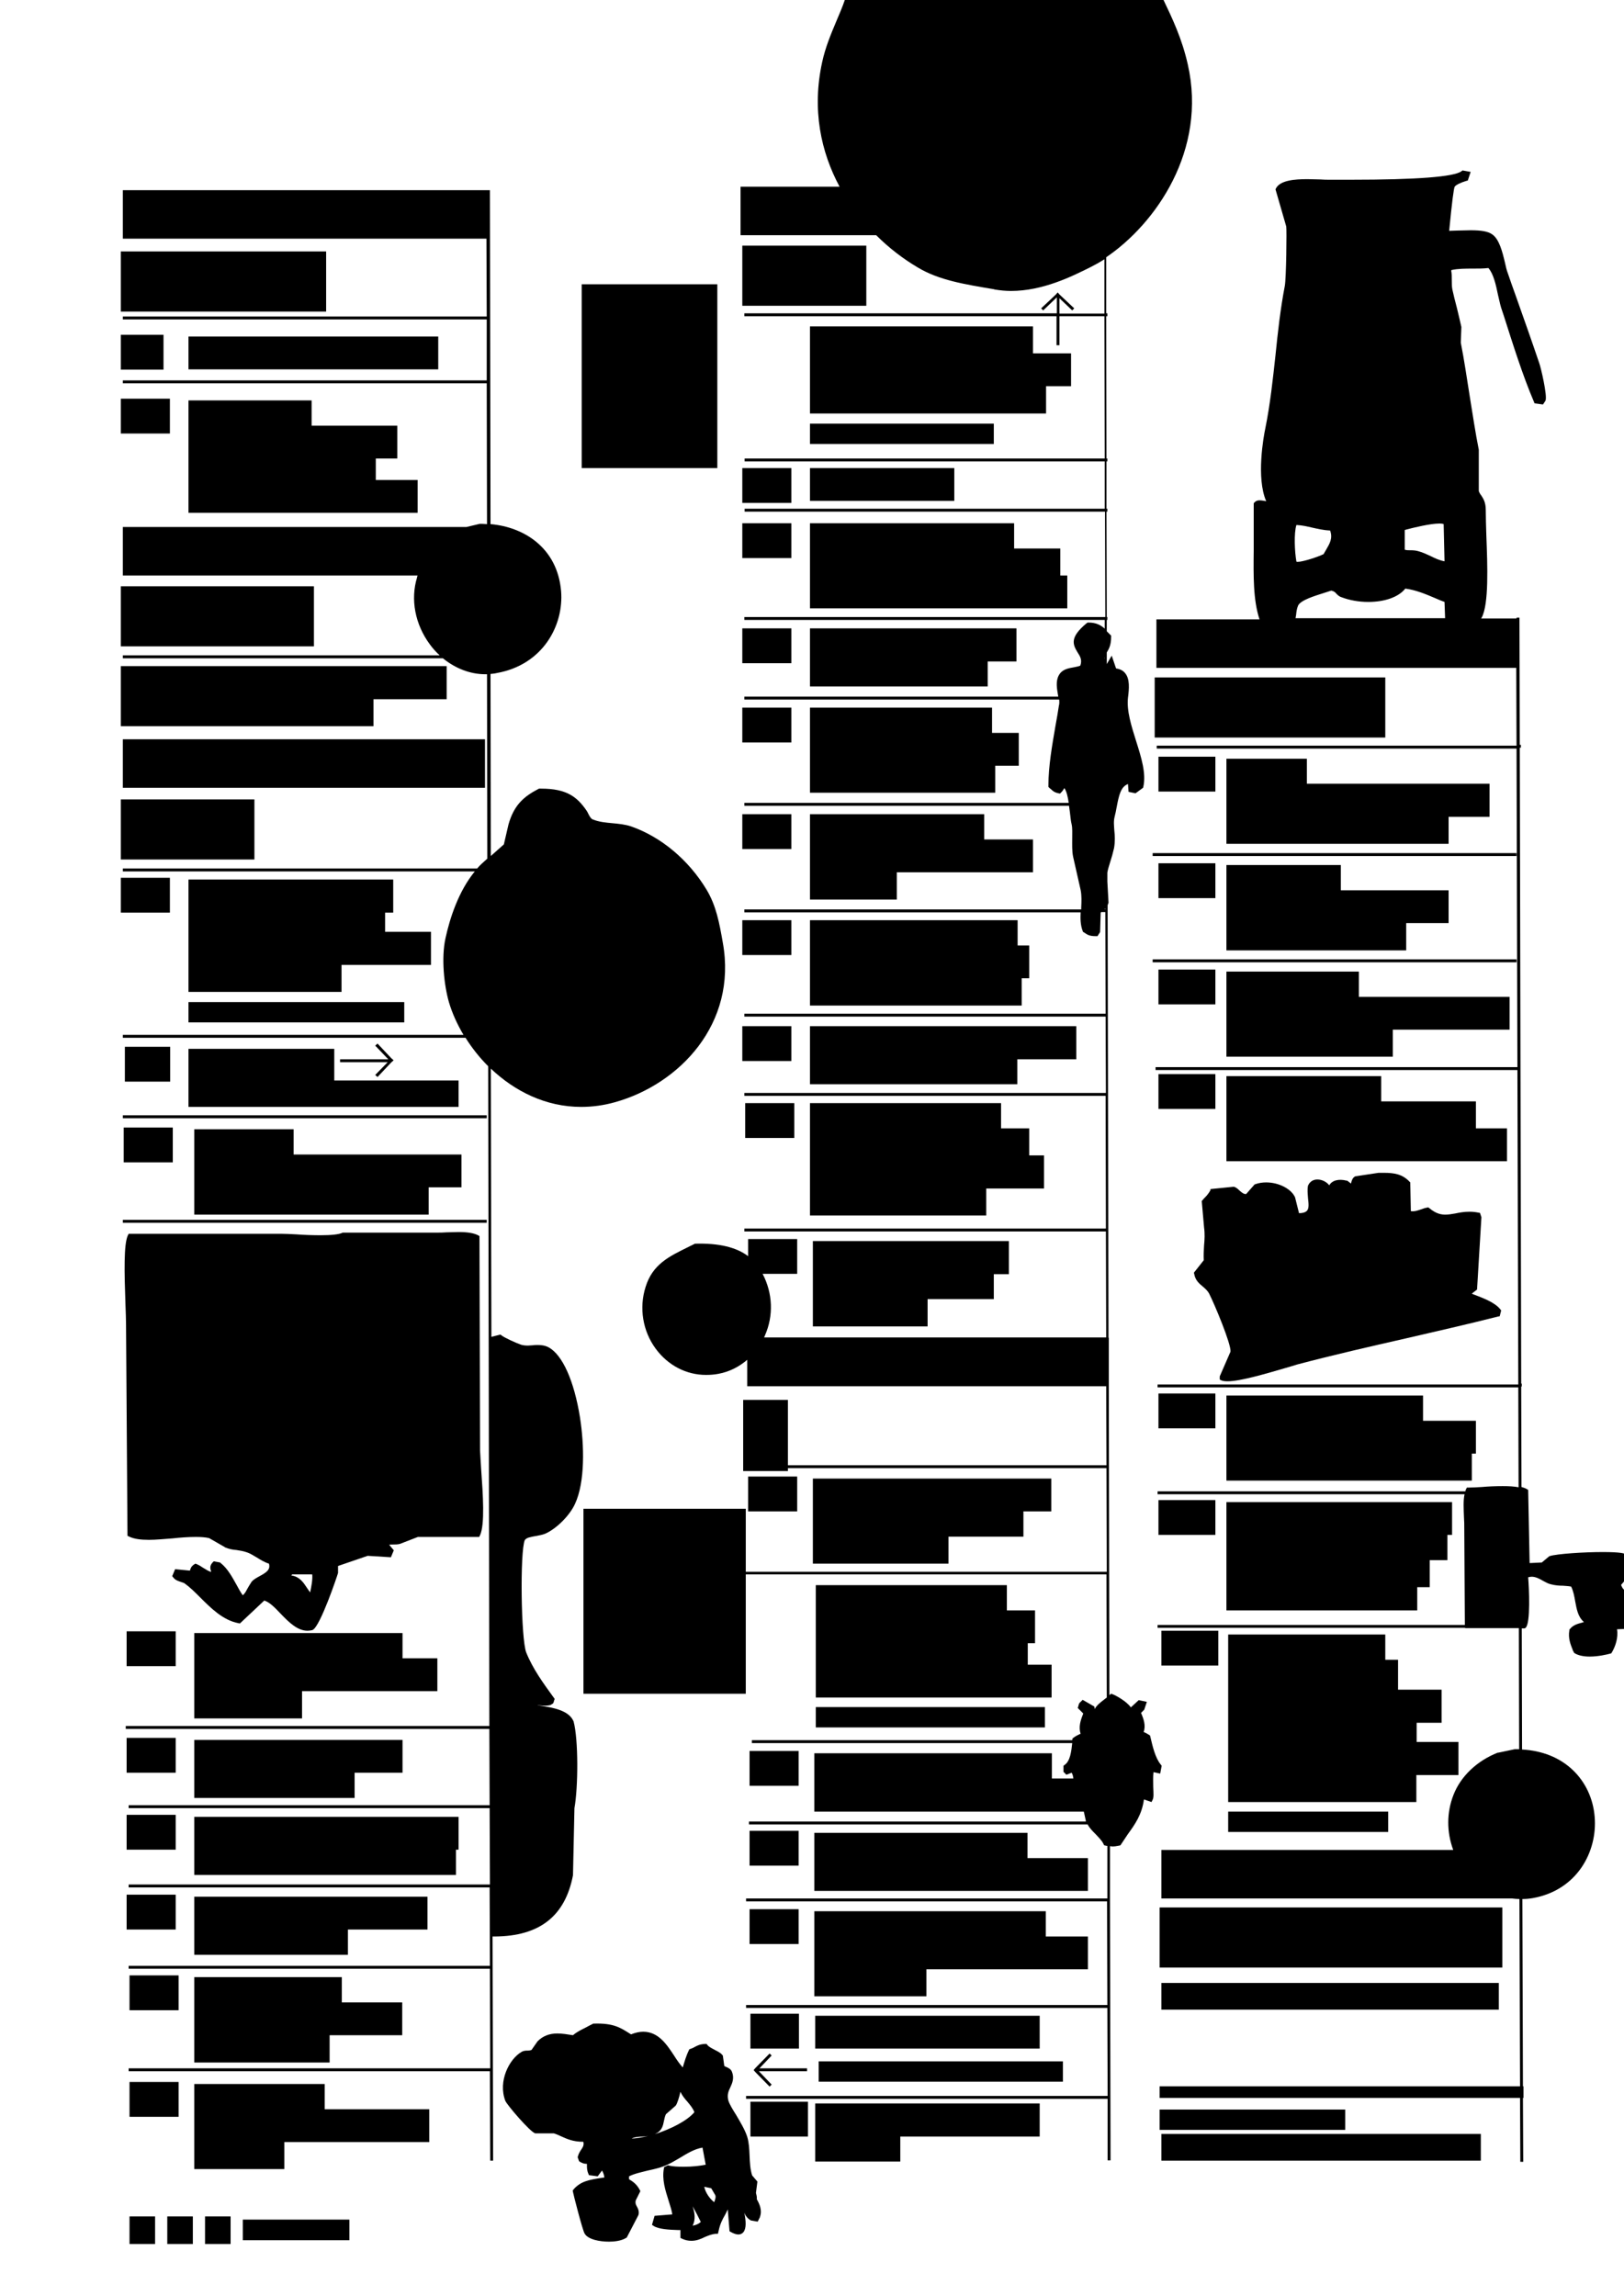 <?xml version="1.0" encoding="utf-8"?>
<!-- Generator: Adobe Illustrator 18.1.1, SVG Export Plug-In . SVG Version: 6.00 Build 0)  -->
<!DOCTYPE svg PUBLIC "-//W3C//DTD SVG 1.1//EN" "http://www.w3.org/Graphics/SVG/1.1/DTD/svg11.dtd">
<svg version="1.1" id="WiredTOC_xA0_Image_1_" xmlns="http://www.w3.org/2000/svg" xmlns:xlink="http://www.w3.org/1999/xlink"
	 x="0px" y="0px" viewBox="0 0 559.2 790.6" enable-background="new 0 0 559.2 790.6" xml:space="preserve">
<g>
	<path d="M43.9,528.9l0.6,0.3c1.7,0.8,3.9,1.1,6.8,1.1c2.5,0,5.3-0.3,8.1-0.5c2.7-0.3,5.5-0.5,8-0.5c1.8,0,3.3,0.1,4.6,0.4l5.4,3.1
		l0.1,0.1c1.5,0.6,2.6,0.8,3.9,0.9c1.1,0.2,2.2,0.3,3.6,0.8c1,0.3,2.1,1,3.3,1.7c1.3,0.8,2.7,1.7,4.3,2.2l0.1,0.4
		c0.3,1.8-1.1,2.7-3.3,3.9c-1.1,0.6-2.2,1.2-2.8,2c-0.6,0.9-1,1.6-1.4,2.3c-0.5,0.9-0.8,1.6-1.6,2.3h0c-0.8-1.1-1.5-2.4-2.2-3.7
		c-1.5-2.7-3.1-5.6-5.4-7.4l-0.2-0.2l-2.2-0.4l-0.4,0.4c-1.1,1.2-0.8,2.2-0.5,3.1c0,0,0,0.1,0,0.1c-0.6,0-1.8-0.8-2.8-1.4
		c-0.7-0.5-1.4-0.9-2.1-1.2l-0.5-0.2l-0.5,0.3c-0.9,0.6-1.2,1.3-1.4,2.1l-5.1-0.5l-1,2.4l0.4,0.5c0.7,0.9,1.7,1.2,2.6,1.5
		c0.5,0.2,1.1,0.3,1.4,0.6c1.8,1.3,3.5,3,5.3,4.8c3.6,3.6,7.8,7.8,13.1,8.8l0.5,0.1l8.4-7.9c1.9,0.6,3.7,2.5,5.7,4.6
		c2.8,2.9,5.7,5.8,9.2,5.8c0.5,0,1.1-0.1,1.6-0.2l0.2-0.1c2.6-1.3,8.4-18.5,8.7-19.6l0-2.4l10.2-3.5l8,0.5l1-2.4L134,532
		c0.4-0.1,0.8-0.1,1.4-0.1c0.7,0,1.5,0,2.3-0.2l6.2-2.4h21.1l0.3-0.6c1.7-3.7,1-14.1,0.4-22.4c-0.2-2.8-0.3-5.3-0.4-6.8l-0.2-73.8
		l-0.5-0.3c-1.4-0.7-3.4-1.1-6.6-1.1c-1.4,0-2.8,0.1-4.2,0.1c-1.2,0.1-2.4,0.1-3.4,0.1h-32.4l-0.2,0.1c-1.1,0.5-3.6,0.8-7.4,0.8
		c-2.7,0-5.7-0.1-8.3-0.3c-2.1-0.1-3.9-0.2-5.3-0.2H44.3l-0.3,0.6c-1.4,3.1-1.2,12.5-0.8,23.7c0.1,2.8,0.2,5.2,0.2,6.8L43.9,528.9z
		 M100.6,542.2h6.9c0.2,1.8-0.3,4.2-0.7,6.2c-0.4-0.5-0.8-1.1-1.2-1.7c-1.1-1.7-2.4-3.6-5-4.1l-0.3,0L100.6,542.2z"/>
	<path d="M561.2,550.1l-0.1-0.2c-0.4-0.9-1-1.5-1.5-2c-0.6-0.6-1.1-1.1-1.4-2.1c2.8-2.9,3.4-6.1,1.8-10.1l-0.1-0.3l-0.3-0.2
		c-0.3-0.2-1.4-0.7-7.7-0.7c-6.4,0-15.8,0.6-18.3,1.4l-0.2,0.1l-2.5,2.1l-4.2,0.2l-0.5-25.2l-0.5-0.3c-0.5-0.3-1.1-0.5-1.8-0.7
		l-0.1-34.6h0.2v-1h-0.2l-0.5-219h0.4v-1h-0.4l-0.1-43.8l-1,0l0,0.3H510l0.2-0.3c2.5-4.7,2-17.8,1.6-28.3c-0.1-3.2-0.2-6.3-0.2-8.7
		c0-2.7-0.8-3.9-1.5-5c-0.4-0.5-0.7-1-0.9-1.6v-14l0-0.2c-1.2-6-2.1-12.2-3.1-18.3c-1-6.2-1.9-12.6-3.1-18.6l0.2-5.3l0-0.1
		c-0.4-1.9-1-4.2-1.5-6.4c-0.6-2.3-1.2-4.6-1.6-6.5c-0.2-1-0.2-2.2-0.2-3.3c0-1.1,0-2.2-0.2-3.2l0.1-0.2c2.2-0.5,4.8-0.5,7.4-0.5
		c1.9,0,3.7,0,5.3-0.2c1.7,1.9,2.6,5.7,3.3,9.2c0.4,1.6,0.7,3.2,1.1,4.5l0.9,2.7c3.1,9.7,6.5,20.6,10.4,29.7l0.2,0.5l2.9,0.4
		l0.8-1.2l0.1-0.2c0.6-1.8-1.6-11.3-2.2-12.9c-2.5-7.4-5.4-15.6-8.2-23.5c-0.9-2.5-1.8-5-2.6-7.4c-0.4-1-0.7-2.3-1-3.7
		c-0.9-3.8-2-8.1-4.4-9.7c-1.4-1-3.7-1.4-7.4-1.4c-1.5,0-3.1,0.1-4.6,0.1c-1,0-2,0.1-2.8,0.1c1-10.3,1.6-14.7,1.9-15.2
		c0.4-0.6,2-1.4,4-2l0.5-0.1l1-3l-2.8-0.5l-0.4,0.3c-2.6,1.9-15.4,2.9-38.1,2.9l-7.2,0c-1,0-2.1,0-3.3-0.1c-1.4,0-2.9-0.1-4.4-0.1
		c-4.5,0-9.3,0.4-10.8,3.1l-0.2,0.4l3.7,12.8c0.2,1.1,0,18-0.5,20.5c-1.5,7.8-2.4,15.9-3.2,23.8c-0.9,8.2-1.8,16.8-3.5,25.2
		c-0.6,2.8-3.2,17.1,0.3,25.1c-0.2,0-0.4-0.1-0.6-0.1c-0.6-0.1-1.2-0.2-1.7-0.2c-0.8,0-1.4,0.3-1.8,0.8l-0.2,0.2v10.4
		c0,1.9,0,3.9,0,5.8c-0.1,8.8-0.2,17.2,2,23.8h-35.5v16.7h123.9l0.1,26.8H398.3v1h123.9l0.3,109.7H397.9v1h124.6l0.3,108.3H398.6v1
		h124.2l0.1,34.4c-1.5-0.3-3.3-0.4-5.5-0.4c-2.4,0-4.9,0.1-7.1,0.3c-1.7,0.1-3.3,0.2-4.6,0.2l-0.6,0l-0.3,0.6
		c-0.1,0.2-0.2,0.4-0.2,0.7h-106v1h105.7c-0.5,2.2-0.3,5.1-0.2,8c0.1,1.3,0.1,2.6,0.1,3.7l0.2,33.3H398.6v1h105.9l0,0.1H523
		l0.1,41.7c-0.3,0-0.6,0-0.8,0c-0.2,0-0.5,0-0.7,0l-5.7,1.2l-0.2,0c-7.1,2.8-12.7,8.1-15.2,14.5c-2.4,6.1-2.4,12.8-0.1,19H399.9
		v16.7h120.7c0.9,0.1,1.7,0.2,2.6,0.2l0.2,64.5H399.3v4h124.1l0.1,22l1,0l-0.1-22h0.2v-4h-0.2l-0.2-64.5c1.2,0,2.3-0.1,3.5-0.3
		c15.4-2.7,22.4-16.1,21.4-28c-0.5-6.3-3.2-12-7.5-16.1c-4.5-4.3-10.5-6.7-17.5-7.1l-0.1-41.7h1l0.3-0.2c1.8-1.4,1.2-14,0.9-17.4
		c0.4-0.1,0.8-0.2,1.2-0.2c1.4,0,2.7,0.7,3.9,1.4c0.9,0.5,1.8,1,2.7,1.2c1.5,0.4,3,0.5,4.2,0.5c1,0.1,1.9,0.1,2.8,0.3
		c0.8,1.6,1.1,3.4,1.4,5.1c0.5,2.6,0.9,5.3,3,7.1c-0.2,0.1-0.4,0.1-0.6,0.2c-1.5,0.4-3.1,0.8-4.2,2.2l-0.2,0.2l0,0.2
		c-0.5,2.8,0.4,4.9,1.1,6.7c0.1,0.3,0.2,0.6,0.4,0.8l0.1,0.3l0.3,0.2c1.2,0.7,2.9,1.1,5.1,1.1c2.9,0,5.9-0.7,7-1l0.4-0.1l0.2-0.3
		c1.2-2,2.3-5.1,1.8-8l4.4-0.2V550.1z M483.9,182.5l0.2-0.1c2.7-0.7,8.4-2.1,11.5-2.1c0.9,0,1.3,0.1,1.5,0.2l0.3,12.8
		c-1.7-0.3-3.2-1-4.8-1.8c-1.4-0.6-2.7-1.3-4.3-1.7c-1.1-0.3-2-0.3-2.8-0.3c-0.7,0-1.2,0-1.8-0.2V182.5z M446.4,180.8
		c2,0.1,3.7,0.5,5.4,0.9c1.9,0.4,3.8,0.9,6.2,1c1,2.7-0.2,4.6-1.3,6.5c-0.3,0.6-0.7,1.1-0.9,1.6c-1.7,0.9-7.1,2.7-9,2.7
		c-0.2,0-0.2,0-0.2,0c0,0,0,0,0,0l-0.2-0.1C445.8,190.1,445.5,183.6,446.4,180.8z M446.1,212.9c0.1-0.4,0.1-0.8,0.2-1.2
		c0.1-1,0.2-2,0.7-3.2c1-1.9,5.8-3.3,8.9-4.3c1-0.3,1.8-0.6,2.5-0.8c0.9,0.2,1.3,0.5,1.7,1c0.4,0.4,0.9,1,1.9,1.3
		c2.6,1,5.9,1.6,9.1,1.6c5.8,0,10.5-1.7,12.8-4.6c3.7,0.5,7,1.9,10.3,3.3c1.1,0.5,2.1,0.9,3.2,1.3l0.2,5.6H446.1z"/>
	<path d="M416.8,409.9c-0.7,1.2-1.2,1.8-2,2.6c-0.2,0.2-0.5,0.5-0.7,0.8l-0.3,0.3l0.8,9.1c0.3,2.1,0.2,4.2,0,6.2
		c-0.1,1.8-0.2,3.5-0.1,5.1l-3.4,4.3l0.1,0.4c0.4,2.3,1.8,3.4,3,4.4c0.8,0.7,1.6,1.4,2.1,2.3c1.9,3.7,7.7,17.6,7.4,20.1L420,474v1.1
		l0.6,0.3c0.5,0.2,1.2,0.3,2.1,0.3c0,0,0,0,0,0c4.5,0,13.8-2.8,20-4.6c1.7-0.5,3.1-0.9,4-1.2c12.5-3.3,25.2-6.2,37.5-9
		c10.3-2.4,21-4.8,31.6-7.5l0.6-0.1l0.5-2l-0.3-0.4c-1.9-2.4-6-3.9-9.4-5.2c-0.1-0.1-0.3-0.1-0.4-0.2l1.8-1.4l1.5-24.9l-0.5-1.5
		l-0.6-0.1c-1-0.2-2-0.3-3-0.3c-1.9,0-3.5,0.3-4.9,0.6c-1.2,0.2-2.3,0.4-3.4,0.4c-1.3,0-3.1-0.2-5.5-2.2l-0.4-0.3l-0.5,0.1
		c-0.7,0.1-1.4,0.4-2,0.6c-1.2,0.4-2.3,0.8-3.5,0.6l-0.2-9.9l-0.3-0.3c-2.4-2.5-5.1-3-8.8-3c-0.6,0-1.1,0-1.8,0l-8,1.2l-0.2,0.1
		c-0.8,0.5-1.1,1.4-1.3,2.4l-1.3-1l-0.2,0c-2.8-0.7-5-0.1-6,1.6c-0.9-1.2-2.5-2-4.1-2c-1.4,0-2.5,0.7-3.1,1.9l-0.1,0.2
		c-0.3,1.4-0.1,2.9,0,4.4c0.2,1.8,0.4,3.5-0.4,4.3c-0.5,0.5-1.4,0.8-2.7,0.8l-1.3-5.2l0-0.1c-1.2-3-5.6-5.3-10-5.3
		c-1.3,0-2.6,0.2-3.7,0.6l-0.3,0.1l-2.9,3.3c-0.8,0.1-1.5-0.5-2.3-1.2c-0.6-0.6-1.2-1.1-1.9-1.3l-0.2,0l-7.9,0.8L416.8,409.9z"/>
	<path d="M197.3,645.8l0.5-23.1c1.3-7.2,1.4-23.6-0.3-29.9l-0.1-0.2c-1.7-3.6-6.9-4.5-11.4-5.2c-0.3-0.1-0.7-0.1-1-0.2
		c0.2,0,0.5,0,0.8,0.1c0.7,0.1,1.4,0.1,2.1,0.1c0.7,0,1.2-0.1,1.6-0.2l0.2-0.1c0.1-0.1,0.2-0.1,0.3-0.2c0.5-0.2,0.6-0.5,0.7-0.9
		c0-0.1,0.1-0.2,0.1-0.4l0.2-0.5l-0.5-0.7c-3.4-4.7-7-9.6-9.3-15.3c-1.8-4.6-2.2-34.7-0.5-38.7c0.6-0.9,2.1-1.1,3.7-1.4
		c1.1-0.2,2.3-0.4,3.3-0.8c3.9-1.7,8.5-6.3,10.3-10.3c3.5-7.5,3.2-20.3,1.7-29.8c-2-12.5-6-21.5-10.8-24.1c-1.3-0.7-2.7-0.8-3.8-0.8
		c-0.6,0-1.1,0-1.7,0.1c-0.5,0-1.1,0.1-1.6,0.1c-1,0-1.7-0.1-2.4-0.3c-1.7-0.6-5.5-2.3-6.7-3.2l-0.4-0.3l-3.1,0.8l-0.2-92.4
		c8.2,7.8,18.9,13.2,31.1,13.2c0,0,0,0,0,0c3.8,0,7.7-0.5,11.6-1.6c22.3-6.2,42.2-27.1,37.2-54.9c-1.2-6.9-2.3-12.8-5.6-18.3
		c-6.2-10.3-15.7-18.2-26-21.8c-2.1-0.7-4.3-0.9-6.4-1.1c-2.2-0.2-4.6-0.4-6.8-1.3c-0.6-0.2-1.1-1.1-1.5-1.9
		c-0.2-0.4-0.4-0.8-0.6-1.1c-3.3-4.8-6.9-7.6-15.6-7.6l-0.8,0l-0.2,0.1c-5,2.6-8.4,5.5-10.3,12.2l-1.6,6.9l-4.5,4l-0.1-62.7
		c0.7-0.1,1.4-0.1,2.1-0.3c15.9-2.8,23.2-16.4,22.2-28.3c-1.3-14.8-12.7-22-24.3-23l-0.2-115l-0.5,0H42.3v16.7h125.2l0.1,26.8H42.3
		v1h125.3l0,21H42.3v1h125.3l0.1,48.5c-0.6,0-1.2-0.1-1.8-0.1c-0.2,0-0.5,0-0.7,0l-4.6,1.1H42.3v16.7h101.5
		c-0.1,0.2-0.2,0.5-0.2,0.7c-2.3,7.5-0.7,16.1,4.4,23c1,1.4,2.2,2.7,3.4,3.8H42.3v1h110.2c4.3,3.5,9.4,5.5,14.6,5.5c0,0,0,0,0,0
		c0.2,0,0.4,0,0.6,0l0.1,63.5l-2.2,2c-0.5,0.5-0.9,0.9-1.3,1.4H42.3v1h121.2c-5.6,6.8-8.6,16.1-10.1,23c-1.5,6.8-0.5,16.2,1.2,22.1
		c1.1,3.7,2.8,7.5,5,11.2H42.3v1h118c2.2,3.5,4.8,6.8,7.8,9.8l0.4,227.2H43.3v1h125.2l0.1,26.3H44.3v1h124.3l0.1,26.3H44.3v1h124.3
		l0.1,27H44.3v1h124.4l0.1,34.3H44.3v1h124.4l0.1,30.8l1,0l-0.2-77.2l0.8,0c0,0,0,0,0,0C185.8,666.8,194.6,659.9,197.3,645.8z"/>
	<path d="M397.2,610.3l2.3,0.5l0.5-2.7l-0.3-0.4c-1.9-2.3-2.8-6.2-3.6-9.6l-0.1-0.4l-0.6-0.4c-0.5-0.3-1-0.6-1.6-0.8
		c0.8-2.3,0-4.5-0.9-6.6l1.1-1.1l0.9-2.7l-2.8-0.6l-2.7,2.5c-1.5-2.1-5-4-6.2-4.5l-0.6-0.2l-0.5,0.4c0,0,0,0-0.1,0.1l-0.2-106.4h0
		v-16.7h-0.1l-0.3-146.5h0v-1h0l0-1.5c0.1-0.2,0.2-0.5,0.3-0.8l0-0.1l-0.4-7.2l0-3.1c0.2-1.2,0.6-2.4,1-3.7c0.5-1.5,0.9-3,1.3-4.7
		c0.4-2.3,0.3-4.3,0.1-6.1c-0.1-1.7-0.3-3.1,0.1-4.7c0.3-1.1,0.5-2.2,0.7-3.3c0.8-4.2,1.4-7,3.9-8l0.2,2.7l2.4,0.5l2.6-1.9l0.1-0.4
		c1-4.6-0.7-10-2.5-15.7c-1.6-5.1-3.3-10.4-2.8-14.9c0.4-3.1,0.7-6.5-1-8.5c-0.7-0.9-1.8-1.4-3.1-1.6l-1.5-4.4l-1.7,2.9l0-4
		c0.8-1.3,1.5-2.6,1.5-5.4l0-0.4l-0.8-0.8c-0.2-0.2-0.5-0.5-0.7-0.7l0-3.9h0.2v-1h-0.2l-0.1-36.3h0.3v-1h-0.3l0-16.3h0.3v-1h-0.3
		l-0.1-49h0.4v-1h-0.4l0-19.3c17.1-11.6,34.8-36.9,28.1-66.4c-2-8.9-5.3-15.8-8.5-22.5L400.5-1H291.2l-0.2,0.7
		c-0.9,2.7-2,5.2-3.1,7.8c-1.8,4.3-3.7,8.8-4.8,13.9c-3.6,16.4-0.4,31,6,42.9h-34.1v16.7h46.7c4.5,4.5,9.4,8.2,14.3,11.1
		c7.3,4.4,16.1,5.8,26.2,7.5l0.3,0.1c1.8,0.3,3.7,0.5,5.6,0.5c0,0,0,0,0,0c10.9,0,20.8-4.9,27.4-8.2c1.6-0.8,3.2-1.7,4.8-2.7l0,18.7
		h-15.5v-5.3l4.4,4.2l0.7-0.7l-5.1-4.8l-0.6-0.7l0,0l0,0l-0.6,0.7l-5.1,4.8l0.7,0.7l4.7-4.5v5.5H256.3v1h107.5v10h1v-10h15.5l0.1,49
		h-124v1h124l0,16.3h-124v1h124.1l0.1,36.3H256.3v1h124.1l0,3c-1.3-1.2-3-2.1-5.5-2.1l-0.4,0l-0.3,0.2c-5.8,4.8-4.9,7.2-3.2,10
		c0.9,1.4,1.7,2.6,1,4.6c-0.4,0.3-1.4,0.4-2.2,0.6c-1.7,0.3-3.5,0.6-4.7,2c-1.6,2-1.3,4.5-0.9,6.9c0.1,0.4,0.1,0.8,0.2,1.2H256.3v1
		h108.4c0.1,0.7,0.1,1.5-0.1,2.2c-0.3,2.1-0.7,4.3-1.1,6.5c-1.2,7-2.5,14.2-2.5,21l0,0.4l0.3,0.3c0.2,0.2,0.3,0.3,0.5,0.4
		c0.6,0.6,1.2,1.2,2.7,1.5l0.5,0.1l0.4-0.4c0.5-0.5,0.8-1,1.1-1.5l0,0c0.8,1.2,1.2,3.1,1.5,5.1H256.3v1h111.8
		c0.1,0.7,0.2,1.5,0.3,2.2c0.2,1.5,0.3,3,0.6,4.2c0.3,1.3,0.2,3,0.2,4.9c0,2.1-0.1,4.2,0.3,6.2l2.6,11.5c0.4,2,0.3,4,0.2,6.1
		c0,0.2,0,0.4,0,0.6H256.3v1h115.8c-0.1,2.1-0.1,4.3,0.7,6.4l0.1,0.3l0.5,0.3c1.1,0.8,1.9,1.2,3.9,1.2l0.6,0l0.9-1.4l0.2-6.6
		c0-0.1,0.1-0.2,0.2-0.3h1.4l0.1,35H256.3v1h124.4l0.1,26.3H256.3v1h124.4l0.1,45.7H256.3v1h124.5l0.1,36.5H263.1
		c0.1-0.2,0.2-0.4,0.3-0.7c3-6.8,2.7-14.5-0.8-21.2h11.9v-12h-16.9v5.9c-4.1-3.1-10.1-4.5-18.1-4.3l-0.2,0l-0.2,0.1
		c-0.7,0.4-1.5,0.7-2.2,1.1c-6.5,3.2-12.2,5.9-14.6,13.7c-2.3,7.2-1,15.2,3.5,21.3c4.2,5.7,10.5,9,17.3,9c0,0,0,0,0,0
		c1.4,0,2.9-0.1,4.4-0.4c3.7-0.7,7-2.4,9.8-4.8v9.1h123.6l0.1,27.2H271.3v-22.5h-15.4v24.5h15.4v-1H381l0.1,35.7H256.8v-21.7h-55.9
		v63.7h55.9v-41.1H381l0.1,42.4c-0.3,0.2-0.6,0.5-0.9,0.7c-1.3,1-2.5,1.9-3.3,3.3c0-0.1,0-0.3,0-0.4l-0.1-0.5l-4-2.3l-0.7,0.7
		c-0.5,0.4-0.6,0.6-0.8,1.5l-0.2,0.6l1.9,1.9c-0.9,2.3-1.7,4.6-0.9,7c0,0-0.1,0-0.1,0c-0.8,0.4-1.5,0.7-2.3,1.3l-0.4,0.3l-0.1,0.6
		H258.9v1h110.3c-0.3,2.9-0.7,6.2-2.6,7.5l-0.4,0.3v2.1l1,1l1.8-0.7c0.4,0.6,0.5,1.3,0.6,2h-7.4v-8.7h-81.8v8.7v2.7v8.7h92.8
		l0.7,3.2l0,0.1c0,0,0,0.1,0,0.1H257.9v1h116.6c0.7,1.3,1.7,2.3,2.7,3.3c1.1,1.2,2.2,2.2,2.8,3.5l0.2,0.4l0.5,0.1
		c0.2,0.1,0.4,0.1,0.6,0.1l0,18.1H256.9v1h124.3l0.1,35.7H256.9v1h124.4l0.1,30.3H256.9v1h124.5l0,21.2l1,0l-0.2-89.2h0v-1h0l0-18
		c0.3,0,0.6,0.1,0.8,0.1c0.7,0,1.5-0.1,2.4-0.3l0.4-0.1l0.2-0.3c0.8-1.2,1.6-2.4,2.4-3.6c2.4-3.3,4.8-6.7,5.5-11.9l2.6,0.9l0.4-0.8
		c0.4-0.8,0.3-2.1,0.2-4.4C397.1,613.6,397,611.8,397.2,610.3z M380.4,226.4l0,0.4l-0.1-0.2C380.4,226.5,380.4,226.5,380.4,226.4z
		 M380.3,313.1c0.1-0.1,0.2-0.2,0.3-0.2l0,0.2H380.3z"/>
	<path d="M260.3,755.2l0.5-3.9l-1.8-2.1c-0.7-2.1-0.8-4.5-0.9-6.9c-0.1-2.3-0.2-4.4-0.8-6.4c-0.8-2.5-2.4-5.1-3.8-7.5
		c-1.2-1.9-2.3-3.7-2.7-5c-0.5-1.9,0-3.2,0.7-4.6c0.7-1.5,1.4-3.2,0.5-5.4c-0.4-0.9-1.3-1.3-2-1.6c-0.2-0.1-0.5-0.2-0.6-0.3
		l-0.5-3.6l-0.2-0.2c-0.5-0.7-1.5-1.2-2.5-1.7c-0.9-0.5-2-1-2.6-1.7l-0.3-0.4l-0.5,0c-1.9,0.1-2.7,0.6-3.5,1
		c-0.5,0.3-0.9,0.5-1.5,0.7l-0.4,0.1l-0.2,0.4c-0.9,1.8-1.5,3.9-2.1,5.9c-1-1.1-2-2.5-3-4.1c-2.5-3.8-5.4-8.2-10.6-8.2
		c-1.3,0-2.7,0.3-4.2,0.9l-0.5-0.3c-3.3-2.1-5.7-3.6-12.3-3.4l-0.2,0l-0.2,0.1c-0.8,0.4-1.6,0.8-2.3,1.2c-1.6,0.8-3.1,1.5-4.5,2.7
		c-1.9-0.3-3.7-0.6-5.4-0.6c-2.8,0-5,0.9-6.8,2.7L183,706c-0.4,0.1-0.8,0.2-1.3,0.2c-0.7,0-1.4,0-2.2,0.5c-4.1,2.4-8.1,10-5.5,16.8
		c0.5,1.3,8.5,10.7,10.3,11.2l6.4,0c1,0.3,1.8,0.7,2.7,1.1c1.8,0.8,3.9,1.8,7.4,1.8l0.1,0.1c0.2,1.2-0.2,1.7-0.7,2.5
		c-0.4,0.6-0.9,1.3-1.2,2.4l-0.1,0.3l0.5,1.4l0.3,0.2c0.9,0.5,1.4,0.7,2.4,0.7c0,0.2,0,0.4,0,0.5c0,0.8,0,1.8,0.5,2.9l0.2,0.5l3,0.4
		l1.5-2c0.4,0.7,0.7,1.4,0.8,2.4c-0.5,0.1-0.9,0.1-1.4,0.2c-3.8,0.6-6.8,1.1-9.2,3.9l-0.3,0.4l0.1,0.5c0.1,0.7,3.3,13.2,4,14.3
		c1.2,2.1,5.3,2.8,8.4,2.8c1.5,0,4.2-0.2,5.9-1.3l0.2-0.1l4-7.7l0.1-0.3c0.2-1.2-0.2-2-0.6-2.7c-0.4-0.7-0.6-1.2-0.4-2.1l1.6-3.2
		l-0.2-0.4c-1-1.9-2.2-2.8-3.7-3.7v-1c2-1,4.2-1.4,6.5-2c2.3-0.5,4.6-1,6.9-2.1c1.3-0.6,2.6-1.4,4-2.2c2.5-1.5,5-3.1,7.9-3.6
		l1.1,5.9c-2,0.4-4.7,0.7-7.5,0.7c-2.1,0-4-0.1-5.1-0.4l-0.4-0.1l-1.3,0.6l-0.1,0.5c-0.7,3.8,0.5,7.5,1.6,11
		c0.5,1.7,1.1,3.3,1.3,4.8l-6.1,0.5l-0.9,3.1l0.6,0.4c1.7,1.1,5.3,1.3,8.4,1.4c0.3,0,0.5,0,0.8,0v2.7l0.6,0.3
		c1.1,0.5,2.1,0.7,3.2,0.7c1.7,0,3.2-0.6,4.6-1.3c1.2-0.5,2.4-1,3.7-1.1l0.8,0l0.2-0.8c0.5-2.5,1.3-4.1,2.3-5.8
		c0.3-0.6,0.6-1.2,0.9-1.8l0.6,7.5l0.5,0.3c2,1.1,3.4,1.1,4.3,0c1-1.3,0.9-3.6,0.3-6.7c0.4,1.1,1.1,2,2.1,2.6l0.2,0.1l2.3,0.4
		l0.8-1.6l0-0.1c0.8-2.3-0.2-4.4-1.1-6C260.7,756.4,260.4,755.8,260.3,755.2z M217.5,736.5c0.8-0.5,2-0.6,3.6-0.7
		c0.7,0,1.4-0.1,2.1-0.2C221.1,736.1,219.2,736.4,217.5,736.5z M225.4,735c0.3-0.1,0.5-0.3,0.8-0.4c1.8-1.1,2.1-2.6,2.4-4.1
		c0.2-0.8,0.3-1.6,0.7-2.4l3.2-2.8l0.2-0.2c0.5-0.7,1.1-2.6,1.6-4.7c0.6,1.3,1.5,2.4,2.4,3.4c1,1.2,1.9,2.3,2.4,3.6
		C236.7,730.3,231.1,733.2,225.4,735z M238.5,766.5c1.1-2.2,0.7-4.5,0-6.7c1,1.8,2.1,3.9,2.8,5.4
		C240.6,765.9,239.6,766.3,238.5,766.5z M246.1,757.9c0,0.1-0.1,0.3-0.1,0.4l-0.2,0c-1.4-1.1-2.9-3.2-3.3-5.2l2.4,0.5l1.4,2.4
		C246.5,756.5,246.4,757,246.1,757.9z"/>
	<rect x="42.3" y="254.6" width="124.7" height="16.7"/>
	<rect x="200.3" y="97.9" width="46.7" height="63.3"/>
	<rect x="41.6" y="86.6" width="70.7" height="20.7"/>
	<rect x="255.6" y="84.6" width="42.7" height="20.7"/>
	<rect x="397.6" y="233.3" width="79.4" height="20.7"/>
	<rect x="41.6" y="201.9" width="66.5" height="20.7"/>
	<rect x="41.6" y="275.3" width="46" height="20.7"/>
	<rect x="399.3" y="656.9" width="118" height="20.7"/>
	<rect x="396.9" y="293.8" width="125.3" height="1"/>
	<rect x="396.9" y="330.4" width="125.3" height="1"/>
	<rect x="42.3" y="384.1" width="125.3" height="1"/>
	<rect x="42.3" y="420.1" width="125.3" height="1"/>
	<rect x="41.6" y="115.3" width="14.7" height="12"/>
	<rect x="64.9" y="115.9" width="86" height="11.3"/>
	<rect x="41.6" y="137.3" width="16.9" height="12"/>
	<polygon points="64.9,137.9 64.9,146.6 64.9,149.3 64.9,155.9 64.9,157.9 64.9,165.3 64.9,167.3 64.9,176.6 143.8,176.6 
		143.8,165.3 129.4,165.3 129.4,157.9 136.8,157.9 136.8,146.6 107.3,146.6 107.3,137.9 	"/>
	<rect x="41.6" y="302.3" width="16.9" height="12"/>
	<polygon points="135.4,314.3 135.4,302.9 64.9,302.9 64.9,311.6 64.9,314.3 64.9,320.9 64.9,322.9 64.9,330.3 64.9,332.3 
		64.9,341.6 117.6,341.6 117.6,332.3 148.4,332.3 148.4,320.9 132.6,320.9 132.6,314.3 	"/>
	<rect x="43" y="360.5" width="15.6" height="12"/>
	<polygon points="64.9,361.2 64.9,372.1 64.9,372.5 64.9,381.2 157.9,381.2 157.9,372.1 115.1,372.1 115.1,361.2 	"/>
	<rect x="42.6" y="388.3" width="16.9" height="12"/>
	<polygon points="66.9,388.9 66.9,397.6 66.9,400.3 66.9,406.9 66.9,408.9 66.9,418.3 147.6,418.3 147.6,408.9 158.9,408.9 
		158.9,397.6 101.1,397.6 101.1,388.9 	"/>
	<rect x="43.6" y="561.8" width="16.9" height="12"/>
	<polygon points="66.9,562.4 66.9,571.1 66.9,573.8 66.9,580.4 66.9,582.4 66.9,591.8 104,591.8 104,582.4 150.6,582.4 150.6,571.1 
		138.6,571.1 138.6,562.4 	"/>
	<rect x="43.6" y="598.5" width="16.9" height="12"/>
	<polygon points="138.6,610.5 138.6,599.2 66.9,599.2 66.9,607.9 66.9,610.5 66.9,619.2 122.1,619.2 122.1,610.5 	"/>
	<rect x="43.6" y="652.5" width="16.9" height="12"/>
	<polygon points="147.2,664.5 147.2,653.2 66.9,653.2 66.9,661.9 66.9,664.5 66.9,673.2 119.8,673.2 119.8,664.5 	"/>
	<rect x="43.6" y="625" width="16.9" height="12"/>
	<polygon points="157.9,637 157.9,625.7 66.9,625.7 66.9,634.4 66.9,637 66.9,645.7 157,645.7 157,637 	"/>
	<rect x="44.6" y="680.3" width="16.9" height="12"/>
	<polygon points="66.9,680.9 66.9,689.6 66.9,692.3 66.9,698.9 66.9,700.9 66.9,710.3 113.5,710.3 113.5,700.9 138.5,700.9 
		138.5,689.6 117.7,689.6 117.7,680.9 	"/>
	<rect x="44.6" y="717" width="16.9" height="12"/>
	<polygon points="111.8,717.7 66.9,717.7 66.9,726.4 66.9,729 66.9,735.7 66.9,737.7 66.9,747 97.9,747 97.9,737.7 147.8,737.7 
		147.8,726.4 111.8,726.4 	"/>
	<rect x="258.4" y="723.8" width="19.8" height="12"/>
	<polygon points="280.7,733.1 280.7,735.8 280.7,744.4 310,744.4 310,735.8 358,735.8 358,724.4 280.7,724.4 	"/>
	<rect x="258.4" y="693.5" width="16.7" height="12"/>
	<rect x="280.7" y="694.2" width="77.3" height="11.3"/>
	<rect x="64.9" y="345.1" width="74.3" height="7"/>
	<polygon points="128.6,240.8 153.8,240.8 153.8,229.4 41.6,229.4 41.6,238.8 41.6,240.8 41.6,250.1 128.6,250.1 	"/>
	<polygon points="117.1,365.8 133.5,365.8 129.2,370.2 130,370.9 134.8,365.8 135.5,365.2 135.4,365.2 135.5,365.1 134.8,364.5 
		130,359.4 129.2,360.1 133.7,364.8 117.1,364.8 	"/>
	<rect x="44.6" y="763.3" width="8.8" height="9.5"/>
	<rect x="57.6" y="763.3" width="8.8" height="9.5"/>
	<rect x="70.6" y="763.3" width="8.8" height="9.5"/>
	<rect x="83.6" y="764.4" width="36.7" height="7.1"/>
	<polygon points="277.9,712.3 261.5,712.3 265.7,707.9 265,707.2 260.1,712.2 259.5,712.9 259.5,712.9 259.5,712.9 260.1,713.6 
		265,718.6 265.7,717.9 261.3,713.3 277.9,713.3 	"/>
	<rect x="281.9" y="709.9" width="84.1" height="7"/>
	<rect x="399.3" y="726.5" width="63.9" height="7"/>
	<rect x="258.1" y="657.5" width="16.9" height="12"/>
	<polygon points="280.4,658.2 280.4,666.9 280.4,669.5 280.4,676.2 280.4,678.2 280.4,687.5 319,687.5 319,678.2 374.6,678.2 
		374.6,666.9 360.1,666.9 360.1,658.2 	"/>
	<rect x="258.1" y="630.5" width="16.9" height="12"/>
	<polygon points="280.4,631.2 280.4,639.9 280.4,642.5 280.4,651.2 374.6,651.2 374.6,639.9 353.8,639.9 353.8,631.2 	"/>
	<rect x="258.1" y="603" width="16.9" height="12"/>
	<polygon points="280.9,545.9 280.9,554.6 280.9,557.3 280.9,563.9 280.9,565.9 280.9,573.3 280.9,575.3 280.9,584.6 362.1,584.6 
		362.1,573.3 353.9,573.3 353.9,565.9 356.4,565.9 356.4,554.6 346.7,554.6 346.7,545.9 	"/>
	<rect x="280.9" y="587.9" width="78.9" height="7"/>
	<polygon points="422.9,562.9 422.9,571.6 422.9,574.3 422.9,581.9 422.9,582.9 422.9,590.6 422.9,593.3 422.9,599.9 422.9,601.9 
		422.9,609.3 422.9,611.3 422.9,620.6 487.7,620.6 487.7,611.3 502.2,611.3 502.2,599.9 487.8,599.9 487.8,593.3 496.4,593.3 
		496.4,581.9 481.4,581.9 481.4,571.6 477,571.6 477,562.9 	"/>
	<rect x="399.9" y="682.9" width="116.2" height="9.2"/>
	<rect x="399.9" y="734.9" width="110" height="9.2"/>
	<rect x="422.9" y="623.9" width="55.1" height="7"/>
	<rect x="257.6" y="508.5" width="16.9" height="12"/>
	<polygon points="352.4,529.2 352.4,520.5 362,520.5 362,509.2 279.9,509.2 279.9,517.9 279.9,520.5 279.9,527.2 279.9,529.2 
		279.9,538.5 326.6,538.5 326.6,529.2 	"/>
	<polygon points="342.2,447.4 342.2,438.8 347.4,438.8 347.4,427.4 279.9,427.4 279.9,436.1 279.9,438.8 279.9,445.4 279.9,447.4 
		279.9,456.8 319.4,456.8 319.4,447.4 	"/>
	<polygon points="278.9,379.9 278.9,388.6 278.9,391.3 278.9,397.9 278.9,399.9 278.9,407.3 278.9,409.3 278.9,418.6 339.6,418.6 
		339.6,409.3 359.5,409.3 359.5,397.9 354.4,397.9 354.4,388.6 344.7,388.6 344.7,379.9 	"/>
	<rect x="256.6" y="379.9" width="16.9" height="12"/>
	<polygon points="370.6,364.8 370.6,353.4 278.9,353.4 278.9,362.1 278.9,364.8 278.9,373.4 350.3,373.4 350.3,364.8 	"/>
	<rect x="255.6" y="353.4" width="16.9" height="12"/>
	<polygon points="278.9,316.9 278.9,325.6 278.9,328.3 278.9,334.9 278.9,336.9 278.9,346.3 351.8,346.3 351.8,336.9 354.4,336.9 
		354.4,325.6 350.4,325.6 350.4,316.9 	"/>
	<rect x="255.6" y="316.9" width="16.9" height="12"/>
	<polygon points="278.9,280.4 278.9,289.1 278.9,291.8 278.9,298.4 278.9,300.4 278.9,309.8 308.8,309.8 308.8,300.4 355.7,300.4 
		355.7,289.1 338.9,289.1 338.9,280.4 	"/>
	<rect x="255.6" y="280.4" width="16.9" height="12"/>
	<polygon points="278.9,243.7 278.9,252.4 278.9,255 278.9,261.7 278.9,263.7 278.9,273 342.7,273 342.7,263.7 350.8,263.7 
		350.8,252.4 341.6,252.4 341.6,243.7 	"/>
	<rect x="255.6" y="243.7" width="16.9" height="12"/>
	<polygon points="350,227.8 350,216.4 278.9,216.4 278.9,225.1 278.9,227.8 278.9,236.4 340.1,236.4 340.1,227.8 	"/>
	<rect x="255.6" y="216.4" width="16.9" height="12"/>
	<polygon points="278.9,180.2 278.9,188.9 278.9,191.5 278.9,198.2 278.9,200.2 278.9,209.5 367.5,209.5 367.5,198.2 365.1,198.2 
		365.1,188.9 349.2,188.9 349.2,180.2 	"/>
	<rect x="255.6" y="180.2" width="16.9" height="12"/>
	<rect x="278.9" y="161.2" width="49.7" height="11.3"/>
	<rect x="255.6" y="161.2" width="16.9" height="12"/>
	<polygon points="278.9,112.4 278.9,121.7 278.9,123.7 278.9,131 278.9,133 278.9,142.4 360.2,142.4 360.2,133 368.8,133 
		368.8,121.7 355.7,121.7 355.7,112.4 	"/>
	<rect x="278.9" y="145.9" width="63.3" height="7"/>
	<rect x="398.9" y="260.6" width="19.6" height="12"/>
	<polygon points="422.3,261.3 422.3,269.9 422.3,272.6 422.3,279.3 422.3,281.3 422.3,290.6 498.8,290.6 498.8,281.3 512.9,281.3 
		512.9,269.9 450,269.9 450,261.3 	"/>
	<rect x="398.9" y="297.3" width="19.6" height="12"/>
	<polygon points="422.3,297.9 422.3,306.6 422.3,309.3 422.3,315.9 422.3,317.9 422.3,327.3 484.2,327.3 484.2,317.9 498.8,317.9 
		498.8,306.6 461.7,306.6 461.7,297.9 	"/>
	<rect x="398.9" y="333.9" width="19.6" height="12"/>
	<polygon points="422.3,334.6 422.3,343.3 422.3,345.9 422.3,352.6 422.3,354.6 422.3,363.9 479.6,363.9 479.6,354.6 519.8,354.6 
		519.8,343.3 467.9,343.3 467.9,334.6 	"/>
	<rect x="398.9" y="369.9" width="19.6" height="12"/>
	<polygon points="422.3,370.6 422.3,379.3 422.3,381.9 422.3,388.6 422.3,390.6 422.3,399.9 518.9,399.9 518.9,388.6 508.2,388.6 
		508.2,379.3 475.6,379.3 475.6,370.6 	"/>
	<rect x="398.9" y="479.9" width="19.6" height="12"/>
	<polygon points="422.3,480.6 422.3,489.3 422.3,491.9 422.3,498.6 422.3,500.6 422.3,509.9 506.8,509.9 506.8,500.6 508.2,500.6 
		508.2,489.3 490,489.3 490,480.6 	"/>
	<rect x="398.9" y="516.6" width="19.6" height="12"/>
	<rect x="399.9" y="561.6" width="19.6" height="12"/>
	<polygon points="492.3,546.6 492.3,537.3 498.4,537.3 498.4,528.6 500,528.6 500,517.3 422.3,517.3 422.3,525.9 422.3,528.6 
		422.3,535.3 422.3,537.3 422.3,543.3 422.3,546.6 422.3,554.6 488,554.6 488,546.6 	"/>
</g>
</svg>
